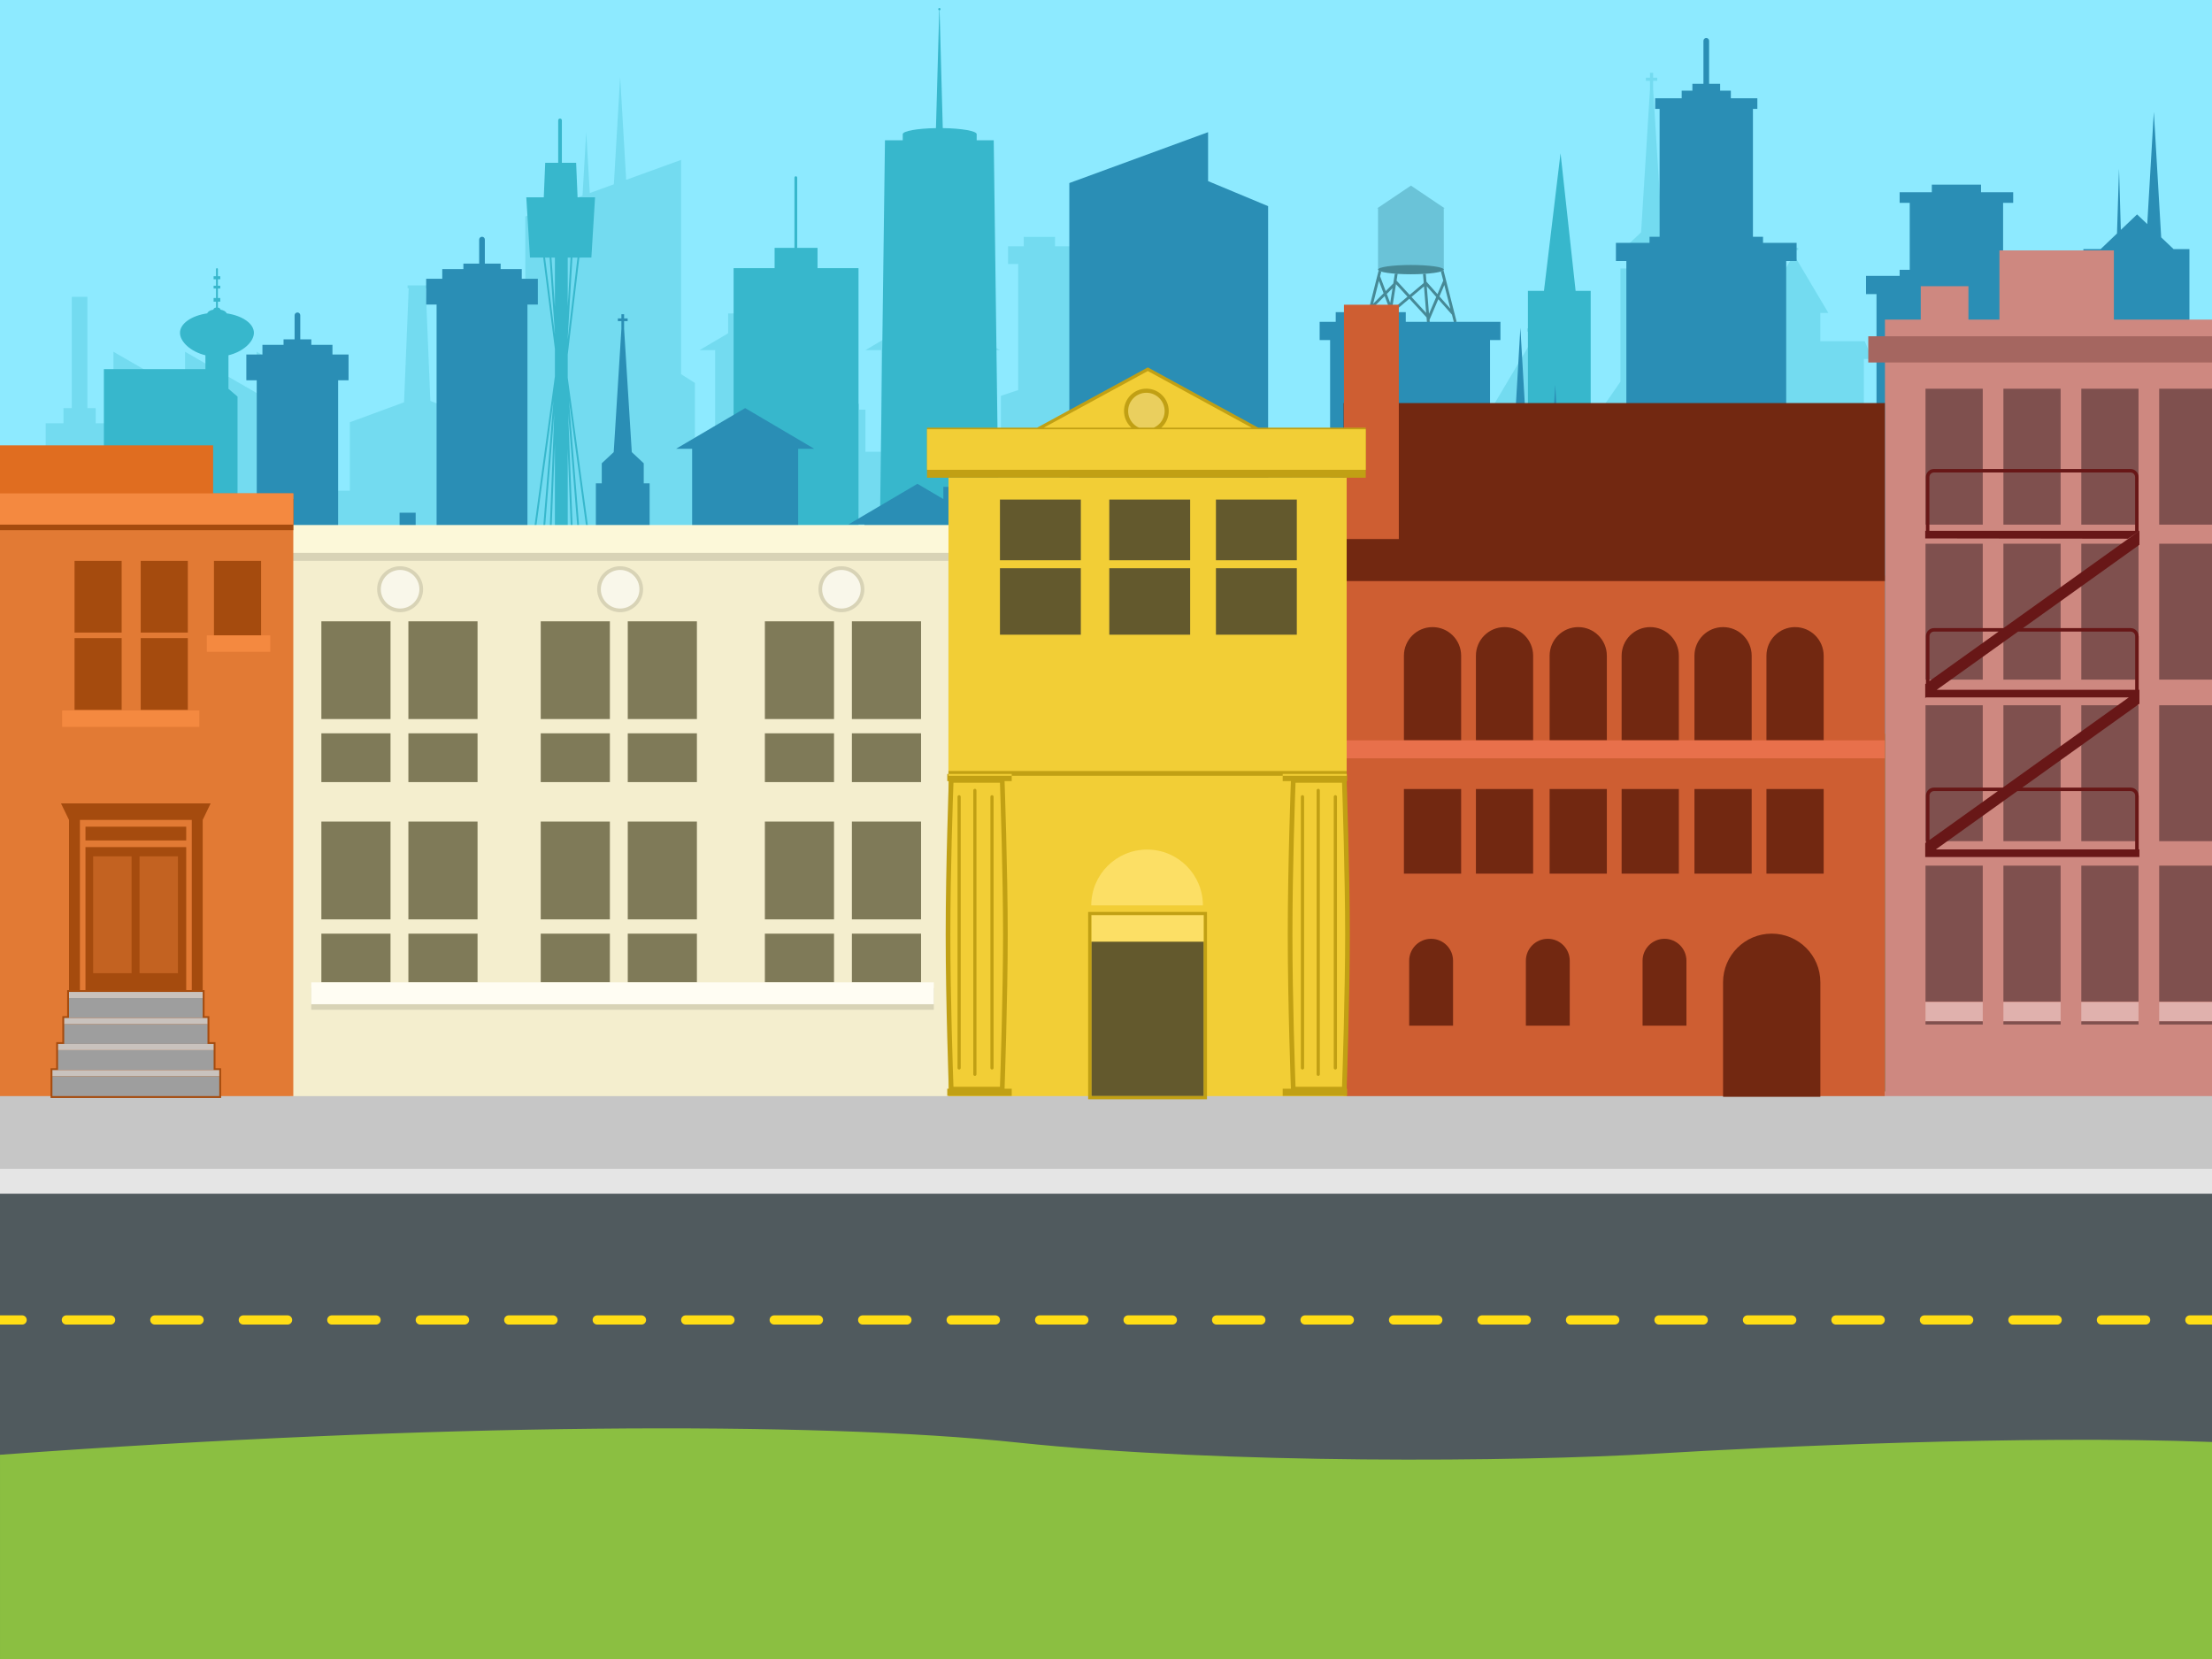 <?xml version="1.0" encoding="utf-8"?>
<!-- Generator: Adobe Illustrator 15.0.0, SVG Export Plug-In . SVG Version: 6.00 Build 0)  -->
<!DOCTYPE svg PUBLIC "-//W3C//DTD SVG 1.1//EN" "http://www.w3.org/Graphics/SVG/1.1/DTD/svg11.dtd">
<svg version="1.1" id="Layer_1" xmlns="http://www.w3.org/2000/svg" xmlns:xlink="http://www.w3.org/1999/xlink" x="0px" y="0px"
	 width="480px" height="360px" viewBox="0 0 480 360" enable-background="new 0 0 480 360" xml:space="preserve">
<rect x="0" y="0" width="480" height="360" fill="#333333" stroke="none"/>
<g id="fixed">
	<path fill="#8DEAFF" d="M0,0h480v195.775H0V0z"/>
	<path opacity="0.3" fill="#37B7CC" enable-background="new    " d="M476.846,118.049v-1.434c1.334-0.194,2.357-1.339,2.357-2.727
		c0-1.522-1.234-2.758-2.758-2.758c-1.524,0-2.758,1.234-2.758,2.758c0,1.388,1.021,2.531,2.354,2.727v1.434H469.4v-13.675h3.396
		l-14.6-10.6l-5.666,4.113v-2.682h-3.334v5.102l-1.854,1.342H434.59l-2.396,3.851h2.396v12.55h-6.521v-15.831l2.189,0.318v-1.925
		l-25.802-3.739V77.899h1.802l-1.603-3.851h-9.646v-6.142h1.742l-7.23-12.197v-1.431h0.688v-0.521h-0.688v-0.811H389v0.811h-0.684
		v0.521H389v1.433l-7.234,12.195h1.746v6.142h-9.646l-1.604,3.851h1.805V95.94l-8.924-12.093V58.26h-1.479v-5.03l-3-2.809
		l-1.926-30.852h-0.014v-2.037h0.896v-0.678h-0.896V15.8h-0.679v1.058h-0.892v0.677h0.892v2.038h-0.01l-1.923,30.85l-3.004,2.81
		v5.029h-1.479v24.559L340.9,98.359v-6.985h2.479l-10.29-17.355V71.98h0.971v-0.74h-0.971v-1.155h-0.738v1.155h-0.972v0.737h0.972
		v2.039L322.057,91.37h2.483v5.458l-9.744,2.445v-3.552h3.397l-6.271-4.55v-4.618h-3.334v2.198l-5-3.63l-14.6,10.6h3.396v6.351h-7.2
		l-2.396,3.85h2.2v5.977h-4.684V99.04l-10.49-6.184v-5.232h-0.979c-0.302-1.131-1.242-1.998-2.412-2.191v-4.464h-0.983v4.464
		c-1.174,0.193-2.104,1.062-2.406,2.191h-0.979v4.979l-6.729,3.97V75.892l-10.589-8.6l-10.188,8.275V57.292h2.198v-3.85h-7.799
		v-2.043h-6.8v2.043h-3.4v3.85h2.2v27.354l-3.757,1.252v17.199l-3.6-3.6V75.982h3.398l-14.599-8.601l-14.602,8.601h3.4v22.056h-3.39
		v-9.141h-1.374v-1.283h-4.056v1.283h-1.374v9.141h-3.398V75.982h3.399l-14.599-8.601l-5.477,3.226v-2.594H158v4.312l-6.208,3.657
		h3.4v22.396l-4.4-2.594V83.096l-3-1.904V34.696l-11.911,4.325l-1.309-22.325l-1.365,23.296l-5.224,1.896l-0.773-13.192
		l-0.807,13.767l-12.412,4.508v56.478l-8.844-2.147v-9.675L93.382,86.99l-0.999-24.438h0.235v-0.627h-4.165v0.627h0.236
		l-1.012,24.745L75.92,91.625v14.856h-3.122V86.18l-17.1-9.854v8.959l-15.546-8.959v8.959l-15.547-8.959v15.521h-3.84v-3.29h-1.797
		V64.414h-3.4v24.144H13.77v3.29H9.913v13.3H0V160.7h480v-42.65L476.846,118.049L476.846,118.049z"/>
	<path fill="#37B7CC" d="M47.276,60.594H47.8v-0.648h-0.523v-0.039v-1.515c0-0.109-0.089-0.199-0.2-0.199
		c-0.111,0-0.2,0.09-0.2,0.199v1.515v0.039h-0.524v0.648h0.524v0.013v1.399h-0.524v0.597h0.524v2.062h-0.524v0.797h0.524v0.1v1.173
		c-0.327,0.055-0.569,0.236-0.569,0.456l0.016-0.003c-0.719,0.129-1.244,0.437-1.345,0.807c0.006-0.001,0.011-0.001,0.016-0.002
		L44.976,68c0-0.002,0.001-0.004,0.003-0.005c-3.412,0.503-5.922,2.203-5.922,4.223c0,1.938,2.312,4.098,5.513,4.875l0.008-0.002
		V80.1l0,0l0,0H22.54v65.199h22.038h6.966V86.058l-1.967-1.682v-7.282c-0.006,0.001-0.012,0.004-0.019,0.005l0.019-0.008v0.003
		c3.205-0.774,5.52-2.936,5.52-4.876c0-2.02-2.51-3.719-5.921-4.223c0,0.002,0.001,0.003,0.002,0.005l-0.02-0.008
		c0.006,0.001,0.011,0.002,0.017,0.003c-0.101-0.375-0.64-0.688-1.374-0.812l0.044,0.009c0-0.22-0.241-0.401-0.568-0.456v-1.174
		v-0.099H47.8v-0.797h-0.523v-2.062H47.8v-0.597h-0.523v-1.389L47.276,60.594L47.276,60.594z M345.174,93.024V63.115h-3.27
		l-3.269-29.873l-3.598,29.873h-3.479v28.91l-6.139,51.011h25.199L345.174,93.024z M203.101,27.803h0.007
		c-4.052,0.067-7.215,0.631-7.215,1.317v1.323h-3.854l-2,152.991h27.599l-2-152.991h-3.698V29.12c0-0.694-3.241-1.265-7.362-1.319
		l0.001,0.001l-0.69-25.562l-0.011-0.002c0.125-0.014,0.223-0.119,0.223-0.248c0-0.139-0.111-0.252-0.251-0.252
		s-0.251,0.113-0.251,0.252c0,0.126,0.093,0.229,0.216,0.248L203.101,27.803z M177.402,58.194v-4.407h-4.415l0.008-0.27v-14.97
		c0-0.166-0.134-0.3-0.3-0.3s-0.301,0.134-0.301,0.3v14.971l-0.002,0.27h-4.304v4.407h-8.896V163.64h27.104V58.194H177.402z
		 M128.327,55.891l0.8-13.079h-3.796l-0.309-7.479h-3.097v-9.218c0-0.221-0.18-0.4-0.399-0.4c-0.221,0-0.4,0.18-0.4,0.4v9.218
		h-2.818L118,42.812h-3.796l0.8,13.078h2.872l2.537,19.809v5.956l-9.503,69.662c-0.016,0.107,0.062,0.21,0.171,0.225
		c0.009,0.001,0.019,0.002,0.027,0.002c0.098,0,0.184-0.073,0.197-0.173l8.772-64.3l-0.035,0.52l-5.168,63.95
		c-0.009,0.11,0.073,0.207,0.183,0.216c0.007,0,0.012,0,0.018,0c0.103,0,0.189-0.078,0.199-0.184l5.003-61.901l-2.471,62.65
		c-0.004,0.109,0.082,0.203,0.192,0.208c0.002,0,0.005,0,0.008,0c0.107,0,0.195-0.084,0.2-0.192l2.208-55.984v55.825h2.783V103.4
		v-5.96l2.164,54.895c0.005,0.107,0.093,0.192,0.2,0.192c0.002,0,0.005,0,0.008,0c0.109-0.004,0.195-0.099,0.19-0.208l-2.47-62.649
		l0.136,1.682l4.867,60.221c0.008,0.104,0.096,0.184,0.199,0.184c0.005,0,0.011,0,0.016,0c0.11-0.009,0.192-0.104,0.185-0.215
		l-5.222-64.596l8.789,64.426c0.015,0.101,0.101,0.174,0.198,0.174c0.009,0,0.018-0.001,0.027-0.002
		c0.108-0.015,0.186-0.116,0.171-0.226l-9.46-69.347v-5.039l2.525-21.039h-0.216h-0.188l-2.123,17.683v-0.261l1.02-17.422h-0.146
		h-0.253l-0.619,10.574V59.8v-3.907h-2.283h-0.499V66.59l-0.749-10.697h-0.221h-0.182l1.15,16.428v0.229l-2.134-16.657"/>
	<g opacity="0.5">
		<polygon opacity="0.5" fill="#005063" enable-background="new    " points="313.291,45.215 313.506,45.215 306.168,40.278 
			298.832,45.215 299.031,45.215 299.031,58.529 313.307,58.529 		"/>
		<path fill="#00272D" d="M299.734,58.922l-0.26,1.024l1.223,3.223l1.643-1.653l0.344-2.185l0.596,0.094l-0.229,1.472l2.842,3.095
			l3.063-2.583l-0.005-0.046l-0.084-0.098l0.066-0.062l-0.146-1.8l0.598-0.049l0.146,1.761l2.396,2.708l1.253-2.934
			c-0.543-2.129-0.509-1.959-0.509-1.989l0.563-0.249c0.024,0.146,1.387,5.435,2.383,9.333l0.058,0.064l-0.032,0.029
			c0.159,0.628,0.313,1.218,0.444,1.743l-0.582,0.147c-0.147-0.597-0.295-1.162-0.437-1.696l-2.957-3.344l-1.899,4.457l0.084,1.037
			l-0.601,0.048l-0.135-1.593l-3.729-4.059l-3.928,3.312l-0.022,0.162l-0.595-0.093l0.197-1.262l-1.021-2.688l-2.791,2.808
			l-0.204,0.812l-0.582-0.147l2.275-9.01l0.004-0.016 M309.604,62.111l0.488,5.991l1.566-3.671L309.604,62.111z M306.287,64.434
			l3.186,3.474l-0.469-5.764L306.287,64.434z M302.902,61.802l-0.857,5.426l3.377-2.85l-2.498-2.724l-0.018,0.111l0.016,0.016
			L302.902,61.802z M312.359,64.319L314.73,67c-0.595-2.299-1.021-3.957-1.316-5.153L312.359,64.319z M299.219,60.961l-1.254,4.958
			l2.27-2.283L299.219,60.961z M300.93,63.786l0.742,1.958l0.508-3.216L300.93,63.786z M306.168,57.501
			c-3.941,0-7.137,0.451-7.137,1.007c0,0.557,3.193,1.007,7.137,1.007s7.139-0.45,7.139-1.007
			C313.307,57.952,310.111,57.501,306.168,57.501z"/>
	</g>
	<path fill="#2A8EB5" d="M477.686,138.336v3.029H475.1v-87.31h-3.438l-2.688-2.552l-1.596-27.229l-1.428,24.353l-2.209-2.102
		l-3.523,3.36l-0.396-13.289l-0.437,14.073l-3.551,3.386h-3.746v67.229h-2.465v8.487h-4.93v20.042h-2.813V63.821h2.271v-3.954
		h-7.291v-1.314h-2.191V44.021h2.191v-2.31h-6.982v-1.643H419.2v1.643h-6.982v2.31h2.191v14.531h-2.191v1.314h-7.291v3.954h2.269
		v60.118l-2.476-10.681h-2.854v8.155h-4.627v2.719h-1.979v-3.094h-2.227v8.724h-3.451v20.049h-1.979V56.646h2.26v-3.954h-7.29
		v-1.314h-2.189V23.631h0.957V21.32h-5.75v-1.644h-2.323v-1.489h-2.396V8.859c0-0.34-0.272-0.615-0.615-0.615
		c-0.342,0-0.614,0.275-0.614,0.615v9.328h-2.396v1.489h-2.324v1.644h-5.752v2.311h0.959v27.747h-2.188v1.314h-7.291v3.954h2.264
		v69.318H347v-4.959h-5.805v-18.457h1.848l-1.645-3.953h-3.027l-0.891-15.146l-0.896,15.146h-5.062l-1.604-27.473l-1.605,27.473
		h-4.979v-24.8h2.26v-3.954H305.05v-2.098h-15.2v2.098h-3.49v3.954h2.271v67.057h-3.606v-21.534h-3.836v11.041h-6.008V44.734
		l-13.029-5.432V28.68l-30.11,11.04v101.132h-11.4v-9.598h-3.877v-4.259h-2.996v4.259h-3.189v-17.436h3.492l-6.375-3.755v-4.428
		h-2.996v2.663l-5.622-3.312l-14.992,8.831h3.49v8.902h-14.376V97.387h3.49l-14.992-8.831L146.7,97.387h3.491v35.152l-9.223-13.346
		v-14.311h-1.279v-4.348l-2.594-2.427l-1.661-26.662h-0.007v-1.761h0.768v-0.587h-0.768v-0.912h-0.585v0.912h-0.768v0.587h0.768
		v1.761h-0.006l-1.662,26.662l-2.593,2.427v4.348h-1.28v15.199l-9.723,13.181v7.022h-5.124V66.092h2.259v-5.597h-3.492v-2.098
		h-4.583v-1.188h-3.427v-5.22c0-0.34-0.274-0.616-0.616-0.616c-0.34,0-0.615,0.275-0.615,0.616v5.22h-3.427v1.188h-4.584v2.098
		h-3.49v5.597h2.259v50.04H90.2v-4.876h-3.493v2.994h-6.745v1.882h-6.588v-33.61h2.259v-5.597h-3.491v-2.098h-4.583V73.64H65.16
		v-5.22c0-0.34-0.276-0.616-0.616-0.616s-0.616,0.276-0.616,0.616v5.22H61.53v1.188h-4.584v2.098h-3.491v5.597h2.259v45.402H49.83
		v-3.854h2.391l-10.269-7.455l-3.517,2.553v-1.546h-2.344v3.249l-4.408,3.199h2.393v10.838h-5.473V114.15h1.849l-1.644-3.953H17.65
		v-5.384h-3.834v3.285H1.904v2.099H0v49.137h480v-21.002h-2.314V138.336z"/>
	<path fill="#43753B" d="M0,159.237h480v199.349H0V159.237z"/>
</g>
<g id="road">
	<path fill="#505A5E" d="M0,258.029h480v59.598H0V258.029z"/>
	<path fill="#FFDD15" d="M4.8,287.428H0c-0.552,0-1-0.447-1-1s0.448-1,1-1h4.8c0.552,0,1,0.447,1,1S5.352,287.428,4.8,287.428z
		 M466.6,286.428c0-0.553-0.438-1-1-1H456c-0.553,0-1,0.447-1,1s0.447,1,1,1h9.6C466.152,287.428,466.6,286.98,466.6,286.428z
		 M447.399,286.428c0-0.553-0.447-1-1-1h-9.604c-0.553,0-1,0.447-1,1s0.447,1,1,1h9.604
		C446.952,287.428,447.399,286.98,447.399,286.428z M428.2,286.428c0-0.553-0.447-1-1-1H417.6c-0.553,0-1,0.447-1,1s0.447,1,1,1
		h9.604C427.753,287.428,428.2,286.98,428.2,286.428z M409,286.428c0-0.553-0.447-1-1-1h-9.601c-0.562,0-1,0.447-1,1s0.438,1,1,1
		H408C408.553,287.428,409,286.98,409,286.428z M389.8,286.428c0-0.553-0.446-1-1-1h-9.6c-0.554,0-1,0.447-1,1s0.446,1,1,1h9.6
		C389.354,287.428,389.8,286.98,389.8,286.428z M370.6,286.428c0-0.553-0.44-1-1-1H360c-0.553,0-1,0.447-1,1s0.447,1,1,1h9.6
		C370.152,287.428,370.6,286.98,370.6,286.428z M351.398,286.428c0-0.553-0.446-1-1-1h-9.604c-0.553,0-1,0.447-1,1s0.447,1,1,1
		h9.604C350.952,287.428,351.398,286.98,351.398,286.428z M332.2,286.428c0-0.553-0.447-1-1-1H321.6c-0.553,0-1,0.447-1,1
		s0.447,1,1,1h9.604C331.753,287.428,332.2,286.98,332.2,286.428z M313,286.428c0-0.553-0.447-1-1-1h-9.602c-0.553,0-1,0.447-1,1
		s0.447,1,1,1H312C312.553,287.428,313,286.98,313,286.428z M293.8,286.428c0-0.553-0.446-1-1-1h-9.6c-0.554,0-1,0.447-1,1
		s0.446,1,1,1h9.6C293.354,287.428,293.8,286.98,293.8,286.428z M274.6,286.428c0-0.553-0.447-1-1-1H264c-0.553,0-1,0.447-1,1
		s0.447,1,1,1h9.6C274.152,287.428,274.6,286.98,274.6,286.428z M255.398,286.428c0-0.553-0.446-1-1-1h-9.604c-0.553,0-1,0.447-1,1
		s0.447,1,1,1h9.604C254.952,287.428,255.398,286.98,255.398,286.428z M236.2,286.428c0-0.553-0.448-1-1-1h-9.6
		c-0.552,0-1,0.447-1,1s0.448,1,1,1h9.6C235.752,287.428,236.2,286.98,236.2,286.428z M217,286.428c0-0.553-0.448-1-1-1h-9.6
		c-0.552,0-1,0.447-1,1s0.448,1,1,1h9.6C216.552,287.428,217,286.98,217,286.428z M197.8,286.428c0-0.553-0.448-1-1-1h-9.6
		c-0.552,0-1,0.447-1,1s0.448,1,1,1h9.6C197.352,287.428,197.8,286.98,197.8,286.428z M178.6,286.428c0-0.553-0.448-1-1-1H168
		c-0.552,0-1,0.447-1,1s0.448,1,1,1h9.6C178.152,287.428,178.6,286.98,178.6,286.428z M159.4,286.428c0-0.553-0.448-1-1-1h-9.6
		c-0.552,0-1,0.447-1,1s0.448,1,1,1h9.6C158.952,287.428,159.4,286.98,159.4,286.428z M140.2,286.428c0-0.553-0.448-1-1-1h-9.6
		c-0.552,0-1,0.447-1,1s0.448,1,1,1h9.6C139.752,287.428,140.2,286.98,140.2,286.428z M121,286.428c0-0.553-0.448-1-1-1h-9.6
		c-0.552,0-1,0.447-1,1s0.448,1,1,1h9.6C120.552,287.428,121,286.98,121,286.428z M101.8,286.428c0-0.553-0.448-1-1-1h-9.6
		c-0.552,0-1,0.447-1,1s0.448,1,1,1h9.6C101.352,287.428,101.8,286.98,101.8,286.428z M82.6,286.428c0-0.553-0.448-1-1-1H72
		c-0.552,0-1,0.447-1,1s0.448,1,1,1h9.6C82.152,287.428,82.6,286.98,82.6,286.428z M63.4,286.428c0-0.553-0.448-1-1-1h-9.6
		c-0.552,0-1,0.447-1,1s0.448,1,1,1h9.6C62.952,287.428,63.4,286.98,63.4,286.428z M44.2,286.428c0-0.553-0.448-1-1-1h-9.6
		c-0.552,0-1,0.447-1,1s0.448,1,1,1h9.6C43.752,287.428,44.2,286.98,44.2,286.428z M25,286.428c0-0.553-0.448-1-1-1h-9.6
		c-0.552,0-1,0.447-1,1s0.448,1,1,1H24C24.552,287.428,25,286.98,25,286.428z M481,286.428c0-0.553-0.447-1-1-1h-4.801
		c-0.553,0-1,0.447-1,1s0.447,1,1,1H480C480.553,287.428,481,286.98,481,286.428z"/>
</g>
<g id="sidewalk">
	<path fill="#C6C6C6" d="M0,236.83h480v18.8H0V236.83z"/>
	<path fill="#E5E5E5" d="M0,253.63h480v5.399H0V253.63z"/>
</g>
<g>
	<path id="fontgrass" fill="#8BBF41" d="M359.43,315.428c-29.998,1.801-93.646,2.354-138.593-2.396
		c-44.198-4.679-126.805-4.218-220.836,2.646V360h480v-47.09C439.006,311.355,383.617,313.977,359.43,315.428z"/>
</g>
<g>
	<path fill="#CE8880" d="M427.146,69.347v-7.244H416.8v7.244h-7.77v168.506h78.562V69.347H458.71V54.342h-24.836v15.005H427.146z"/>
	<path fill="#A56660" d="M405.415,72.969h83.77v5.692h-83.77V72.969z"/>
	<path fill="#E0B1AD" d="M417.833,217.469h12.42v4.159h-12.42V217.469z M434.735,221.628h12.418v-4.159h-12.418V221.628z
		 M451.638,221.628h12.418v-4.159h-12.418V221.628z M480.958,217.469h-0.563v4.159h0.563V217.469z M468.54,217.469v4.159h11.854
		v-4.159H468.54z"/>
	<path fill="#7F504E" d="M417.833,84.353h12.42v29.492h-12.42V84.353z M434.735,113.845h12.418V84.353h-12.418V113.845z
		 M451.638,113.845h12.418V84.353h-12.418V113.845z M480.958,84.353h-0.563v29.492h0.563V84.353z M468.54,84.353v29.492h11.854
		V84.353H468.54L468.54,84.353z M417.833,147.477h12.42v-29.491h-12.42V147.477z M434.735,147.477h12.418v-29.491h-12.418V147.477z
		 M451.638,147.477h12.418v-29.491h-12.418V147.477z M480.958,117.984h-0.563v29.491h0.563V117.984z M468.54,117.984v29.491h11.854
		v-29.491H468.54z M417.833,182.532h12.42v-29.493h-12.42V182.532z M434.735,182.532h12.418v-29.493h-12.418V182.532z
		 M451.638,182.532h12.418v-29.493h-12.418V182.532z M480.958,153.039h-0.563v29.493h0.563V153.039z M468.54,153.039v29.493h11.854
		v-29.493H468.54z M417.833,217.336h12.42v-29.49h-12.42V217.336z M434.735,217.336h12.418v-29.49h-12.418V217.336z
		 M451.638,217.336h12.418v-29.49h-12.418V217.336z M480.958,187.844h-0.563v29.492h0.563V187.844z M468.54,187.844v29.492h11.854
		v-29.492H468.54L468.54,187.844z M468.54,221.628h11.854v0.688H468.54V221.628z M417.833,222.316h12.42v-0.688h-12.42V222.316z
		 M434.735,222.316h12.418v-0.688h-12.418V222.316z M451.638,222.316h12.418v-0.688h-12.418V222.316z"/>
	<path fill="#681717" d="M461.753,116.897l-43.984-0.062v-1.648h46.479 M417.77,151.332h46.478v-1.647H417.77V151.332z
		 M417.77,148.443v3.027l46.478-33.255v-3.026 M417.77,185.967l46.478-33.254v-3.028l-46.478,33.256V185.967z M417.77,185.971
		h46.478v-1.646H417.77V185.971z M464.073,115.402h-0.758v-11.87c0-0.552-0.438-1-0.979-1h-42.684c-0.539,0-0.979,0.448-0.979,1
		v11.87h-0.758v-11.87c0-0.97,0.77-1.76,1.729-1.76h42.685c0.963,0,1.73,0.79,1.73,1.76L464.073,115.402L464.073,115.402z
		 M464.073,172.666c0-0.97-0.771-1.76-1.73-1.76h-42.686c-0.959,0-1.73,0.79-1.73,1.76v11.869h0.761v-11.869
		c0-0.552,0.438-1,0.979-1h42.684c0.539,0,0.979,0.449,0.979,1v11.869h0.766v-11.869H464.073z M464.073,138.054
		c0-0.97-0.771-1.759-1.73-1.759h-42.686c-0.959,0-1.73,0.79-1.73,1.759v11.87h0.761v-11.87c0-0.552,0.438-1,0.979-1h42.684
		c0.539,0,0.979,0.448,0.979,1v11.87h0.766v-11.87H464.073z"/>
</g>
<g>
	<path fill="#F4EECE" d="M62.967,117.984h142.85v119.87H62.967V117.984z"/>
	<path fill="#D8D3B6" d="M60.421,115.65H208.92v6.048H60.421V115.65z M67.546,219.115h135.092v-4.738H67.546V219.115z"/>
	<path fill="#FCF8D9" d="M60.421,113.926H208.92v6.047H60.421V113.926z"/>
	<path fill="#7F7A58" d="M69.735,134.817H84.74v21.214H69.735V134.817z M88.621,156.031h15.005v-21.214H88.621V156.031z
		 M117.337,156.031h15.005v-21.214h-15.005V156.031z M136.223,156.031h15.005v-21.214h-15.005V156.031z M165.975,156.031h15.006
		v-21.214h-15.006V156.031z M184.861,156.031h15.005v-21.214h-15.005V156.031z M69.735,169.714H84.74v-10.578H69.735V169.714z
		 M88.621,169.714h15.005v-10.578H88.621V169.714z M117.337,169.714h15.005v-10.578h-15.005V169.714z M136.223,169.714h15.005
		v-10.578h-15.005V169.714z M165.975,169.714h15.006v-10.578h-15.006V169.714z M184.861,169.714h15.005v-10.578h-15.005V169.714z
		 M69.735,199.495H84.74V178.28H69.735V199.495z M88.621,199.495h15.005V178.28H88.621V199.495z M117.337,199.495h15.005V178.28
		h-15.005V199.495z M136.223,199.495h15.005V178.28h-15.005V199.495z M165.975,199.495h15.006V178.28h-15.006V199.495z
		 M184.861,199.495h15.005V178.28h-15.005V199.495z M69.735,213.177H84.74V202.6H69.735V213.177z M88.621,213.177h15.005V202.6
		H88.621V213.177z M117.337,213.177h15.005V202.6h-15.005V213.177z M136.223,213.177h15.005V202.6h-15.005V213.177z
		 M165.975,213.177h15.006V202.6h-15.006V213.177z M184.861,213.177h15.005V202.6h-15.005V213.177z"/>
	<path fill="#FFFDF3" d="M67.546,213.177h135.092v4.738H67.546V213.177z"/>
	<path fill="#F9F7EA" d="M91.407,127.862c0,2.532-2.054,4.586-4.586,4.586c-2.533,0-4.586-2.054-4.586-4.586
		c0-2.533,2.053-4.586,4.586-4.586C89.354,123.276,91.407,125.329,91.407,127.862z M134.567,123.276
		c-2.533,0-4.586,2.053-4.586,4.586c0,2.532,2.053,4.586,4.586,4.586c2.532,0,4.586-2.054,4.586-4.586
		C139.153,125.329,137.1,123.276,134.567,123.276z M182.588,123.276c-2.533,0-4.586,2.053-4.586,4.586
		c0,2.532,2.053,4.586,4.586,4.586c2.533,0,4.586-2.054,4.586-4.586C187.174,125.329,185.121,123.276,182.588,123.276z"/>
	<path fill="#D8D3B6" d="M86.821,132.848c-2.749,0-4.986-2.237-4.986-4.986c0-2.749,2.237-4.986,4.986-4.986
		c2.75,0,4.986,2.237,4.986,4.986C91.807,130.611,89.57,132.848,86.821,132.848z M86.821,123.676c-2.308,0-4.186,1.878-4.186,4.186
		c0,2.309,1.878,4.187,4.186,4.187c2.309,0,4.187-1.878,4.187-4.187C91.007,125.554,89.129,123.676,86.821,123.676z
		 M134.567,132.848c-2.749,0-4.986-2.237-4.986-4.986c0-2.749,2.237-4.986,4.986-4.986s4.986,2.237,4.986,4.986
		C139.553,130.611,137.316,132.848,134.567,132.848z M134.567,123.676c-2.308,0-4.186,1.878-4.186,4.186
		c0,2.309,1.878,4.187,4.186,4.187s4.186-1.878,4.186-4.187C138.753,125.554,136.875,123.676,134.567,123.676z M182.588,132.848
		c-2.749,0-4.986-2.237-4.986-4.986c0-2.749,2.237-4.986,4.986-4.986s4.986,2.237,4.986,4.986
		C187.574,130.611,185.337,132.848,182.588,132.848z M182.588,123.676c-2.308,0-4.186,1.878-4.186,4.186
		c0,2.309,1.878,4.187,4.186,4.187s4.186-1.878,4.186-4.187C186.774,125.554,184.896,123.676,182.588,123.676z"/>
</g>
<g>
	<path fill="#CE5E32" d="M291.562,124.883h117.452v112.971H291.562V124.883z"/>
	<path fill="#722811" d="M291.562,87.458h117.452v38.633H291.562V87.458z"/>
	<path fill="#722811" d="M310.857,136.081c-3.433,0-6.209,2.78-6.209,6.209v18.368h12.418V142.29
		C317.066,138.861,314.288,136.081,310.857,136.081z M326.48,136.081c-3.433,0-6.209,2.78-6.209,6.209v18.368h12.418V142.29
		C332.689,138.861,329.911,136.081,326.48,136.081z M342.475,136.081c-3.431,0-6.211,2.78-6.211,6.209v18.368h12.418V142.29
		C348.682,138.861,345.9,136.081,342.475,136.081z M310.55,203.717c-2.629,0-4.762,2.133-4.762,4.762v14.082h9.521v-14.082
		C315.311,205.85,313.18,203.717,310.55,203.717z M335.872,203.717c-2.629,0-4.761,2.133-4.761,4.762v14.082h9.521v-14.082
		C340.632,205.85,338.501,203.717,335.872,203.717z M361.193,203.717c-2.629,0-4.76,2.133-4.76,4.762v14.082h9.521v-14.082
		C365.954,205.85,363.823,203.717,361.193,203.717z M358.098,136.081c-3.436,0-6.209,2.78-6.209,6.209v18.368h12.418V142.29
		C364.305,138.861,361.523,136.081,358.098,136.081z M373.902,136.081c-3.43,0-6.209,2.78-6.209,6.209v18.368h12.418V142.29
		C380.111,138.861,377.333,136.081,373.902,136.081z M389.525,136.081c-3.431,0-6.209,2.78-6.209,6.209v18.368h12.418V142.29
		C395.734,138.861,392.956,136.081,389.525,136.081z M304.648,189.576h12.418v-18.369h-12.418V189.576z M320.271,189.576h12.418
		v-18.369h-12.418V189.576z M336.264,189.576h12.42v-18.369h-12.42V189.576z M351.889,189.576h12.418v-18.369h-12.418V189.576z
		 M367.693,189.576h12.418v-18.369h-12.418V189.576z M383.316,189.576h12.418v-18.369h-12.418V189.576z M384.462,202.596
		c-5.832,0-10.562,4.729-10.562,10.563V238h21.117v-24.846C395.021,207.323,390.294,202.596,384.462,202.596z"/>
	<path fill="#CE5E32" d="M291.634,66.127h11.908v50.843h-11.908V66.127z"/>
	<path fill="#E8704B" d="M291.562,160.658h117.452v3.896H291.562V160.658z"/>
</g>
<g>
	<path fill="#E27A34" d="M0,107.061h63.645v130.792H0V107.061z"/>
	<path fill="#E06D20" d="M0,96.641h46.246v13.8H0V96.641z"/>
	<path fill="#A54B0E" d="M63.645,115.045H0v-6.785h63.645V115.045z M13.236,174.341h32.47l-1.722,3.578h-29.01L13.236,174.341z
		 M18.547,179.386h21.862v2.989H18.547V179.386z M46.43,137.865h10.227v-16.167H46.43V137.865z M26.4,137.265H16.174v-15.567H26.4
		V137.265z M16.174,154.031H26.4v-15.566H16.174V154.031z M30.531,154.031h10.226v-15.566H30.531V154.031z M40.757,121.698H30.531
		v15.567h10.226V121.698z M40.409,214.85H18.547v-31.031h21.862V214.85z M17.343,177.919h-2.368v36.931h2.368V177.919z
		 M43.984,177.919h-2.369v36.931h2.369V177.919z M46.761,231.803v-5.652h-1.334v-5.646h-1.043v-5.646H14.575v5.646H13.53v5.646
		h-1.334v5.652h-1.222v6.451h37.01v-6.451H46.761z"/>
	<path id="steps1" fill="#9E9E9E" d="M14.975,216.58h29.01v4.32h-29.01V216.58z M13.93,226.552h31.098v-4.319H13.93V226.552z
		 M12.596,232.203h33.766v-4.321H12.596V232.203z M11.374,237.854h36.21v-4.312h-36.21V237.854z"/>
	<path fill="#F48940" d="M0,107.061h63.645v6.784H0V107.061z"/>
	<path id="steps" fill="#C9C2BD" d="M14.975,215.25h29.01v1.33h-29.01V215.25z M13.93,222.23h31.098v-1.33H13.93V222.23z
		 M12.596,227.882h33.766v-1.33H12.596V227.882z M11.374,233.533h36.21v-1.33h-36.21V233.533z"/>
	<path opacity="0.5" fill="#E27A34" enable-background="new    " d="M20.217,185.824h8.334v25.354h-8.334V185.824L20.217,185.824z
		 M30.275,211.177h8.335v-25.353h-8.335V211.177z"/>
	<path fill="#F48940" d="M13.486,154.161h29.77v3.575h-29.77V154.161z M44.888,141.439H58.65v-3.575H44.887
		C44.887,137.864,44.887,141.439,44.888,141.439z"/>
</g>
<g>
	<path fill="#F2CE36" d="M249.074,80.118l43.148,23.551H205.81L249.074,80.118z M205.816,237.854h86.409V97.806h-86.409V237.854
		L205.816,237.854z M206.41,169.353c0,0-0.69,17.967-0.69,33.463c0,15.494,0.69,33.517,0.69,33.517h11.068
		c0,0,0.69-19.327,0.69-33.517c0-14.188-0.69-33.463-0.69-33.463H206.41L206.41,169.353z M280.639,169.353
		c0,0-0.688,17.967-0.688,33.463c0,15.494,0.688,33.517,0.688,33.517h11.068c0,0,0.691-19.327,0.691-33.517
		c0-14.188-0.691-33.463-0.691-33.463H280.639L280.639,169.353z"/>
	<circle fill="#EACF5E" cx="248.762" cy="89.19" r="4.407"/>
	<path fill="#63592D" d="M234.539,121.575h-17.551v-13.168h17.551V121.575z M216.988,137.722h17.551V123.3h-17.551V137.722z
		 M240.711,137.722h17.551V123.3h-17.551V137.722z M258.262,108.406h-17.551v13.168h17.551V108.406z M263.855,137.722h17.551V123.3
		h-17.551V137.722z M281.406,108.406h-17.551v13.168h17.551V108.406z M236.816,204.328h24.409v33.523h-24.409V204.328
		L236.816,204.328z"/>
	<path fill="#FCDF65" d="M236.816,198.572h24.409v5.748h-24.409V198.572L236.816,198.572z"/>
	<path fill="#C1A014" d="M248.762,94.043c-2.676,0-4.853-2.177-4.853-4.853c0-2.676,2.177-4.853,4.853-4.853
		s4.854,2.177,4.854,4.853C253.615,91.866,251.438,94.043,248.762,94.043z M248.762,85.229c-2.184,0-3.96,1.777-3.96,3.961
		s1.776,3.961,3.96,3.961c2.188,0,3.961-1.777,3.961-3.961S250.945,85.229,248.762,85.229z M292.225,168.347h-86.408v-1.035h86.408
		V168.347L292.225,168.347z M217.985,236.35c0.007-0.188,0.689-19.5,0.689-33.533c0-14.023-0.684-33.288-0.689-33.479l-0.019-0.488
		h-12.044l-0.019,0.487c-0.006,0.18-0.69,18.153-0.69,33.479s0.685,33.354,0.69,33.535l0.019,0.479h12.044L217.985,236.35z
		 M206.227,202.814c0-13.896,0.562-29.979,0.672-32.958h10.092c0.106,3.092,0.673,20.188,0.673,32.958
		c0,12.77-0.567,29.912-0.673,33.011h-10.092C206.789,232.84,206.227,216.715,206.227,202.814z M215.607,231.742V172.89
		c0-0.189-0.154-0.344-0.346-0.344c-0.19,0-0.345,0.154-0.345,0.344v58.853c0,0.19,0.154,0.345,0.345,0.345
		C215.453,232.087,215.607,231.934,215.607,231.742z M211.891,233.122v-61.611c0-0.19-0.153-0.345-0.344-0.345
		s-0.345,0.154-0.345,0.345v61.61c0,0.191,0.154,0.346,0.345,0.346S211.891,233.312,211.891,233.122z M208.473,231.742V172.89
		c0-0.189-0.153-0.344-0.344-0.344s-0.345,0.154-0.345,0.344v58.853c0,0.19,0.154,0.345,0.345,0.345
		S208.473,231.934,208.473,231.742z M292.213,236.35c0.008-0.188,0.691-19.5,0.691-33.533c0-14.023-0.688-33.288-0.691-33.479
		l-0.018-0.488H280.15l-0.021,0.487c-0.008,0.18-0.688,18.153-0.688,33.479s0.684,33.354,0.688,33.535l0.021,0.479h12.045
		L292.213,236.35z M280.455,202.814c0-13.896,0.562-29.979,0.672-32.958h10.092c0.105,3.092,0.674,20.188,0.674,32.958
		c0,12.77-0.562,29.912-0.674,33.011h-10.092C281.018,232.84,280.455,216.715,280.455,202.814z M282.986,231.742V172.89
		c0-0.189-0.154-0.344-0.348-0.344c-0.188,0-0.354,0.154-0.354,0.344v58.853c0,0.19,0.146,0.345,0.354,0.345
		C282.832,232.087,282.986,231.934,282.986,231.742z M286.404,233.122v-61.611c0-0.19-0.154-0.345-0.348-0.345
		c-0.188,0-0.354,0.154-0.354,0.345v61.61c0,0.191,0.146,0.346,0.354,0.346C286.25,233.467,286.404,233.312,286.404,233.122z
		 M290.119,231.742V172.89c0-0.189-0.154-0.344-0.344-0.344c-0.191,0-0.354,0.154-0.354,0.344v58.853
		c0,0.19,0.154,0.345,0.354,0.345C289.965,232.087,290.119,231.934,290.119,231.742z M205.556,237.801h13.985v-1.548h-13.985
		V237.801z M205.556,169.498h13.985v-1.547h-13.985V169.498z M278.344,237.801h13.984v-1.548h-13.984V237.801z M278.344,169.498
		h13.984v-1.547h-13.984V169.498z M261.225,197.883h0.689v0.689v39.279v0.688h-0.689h-24.408h-0.689v-0.688v-39.279v-0.689h0.689
		H261.225z M261.225,198.572h-24.408v39.279h24.408V198.572L261.225,198.572z M273.104,92.804h23.262v10.866H201.16V92.804h23.742
		h0.148l24.023-13.079l0.165,0.09l23.799,12.989H273.104L273.104,92.804z M249.074,80.511l-22.581,12.293h45.104L249.074,80.511z"/>
	<path fill="#F2CE36" d="M201.16,93.148h95.204v8.796H201.16V93.148z"/>
	<path fill="#FCDF65" d="M248.916,184.354c-6.689,0-12.114,5.424-12.114,12.112h24.228
		C261.029,189.775,255.605,184.354,248.916,184.354z"/>
</g>
</svg>

